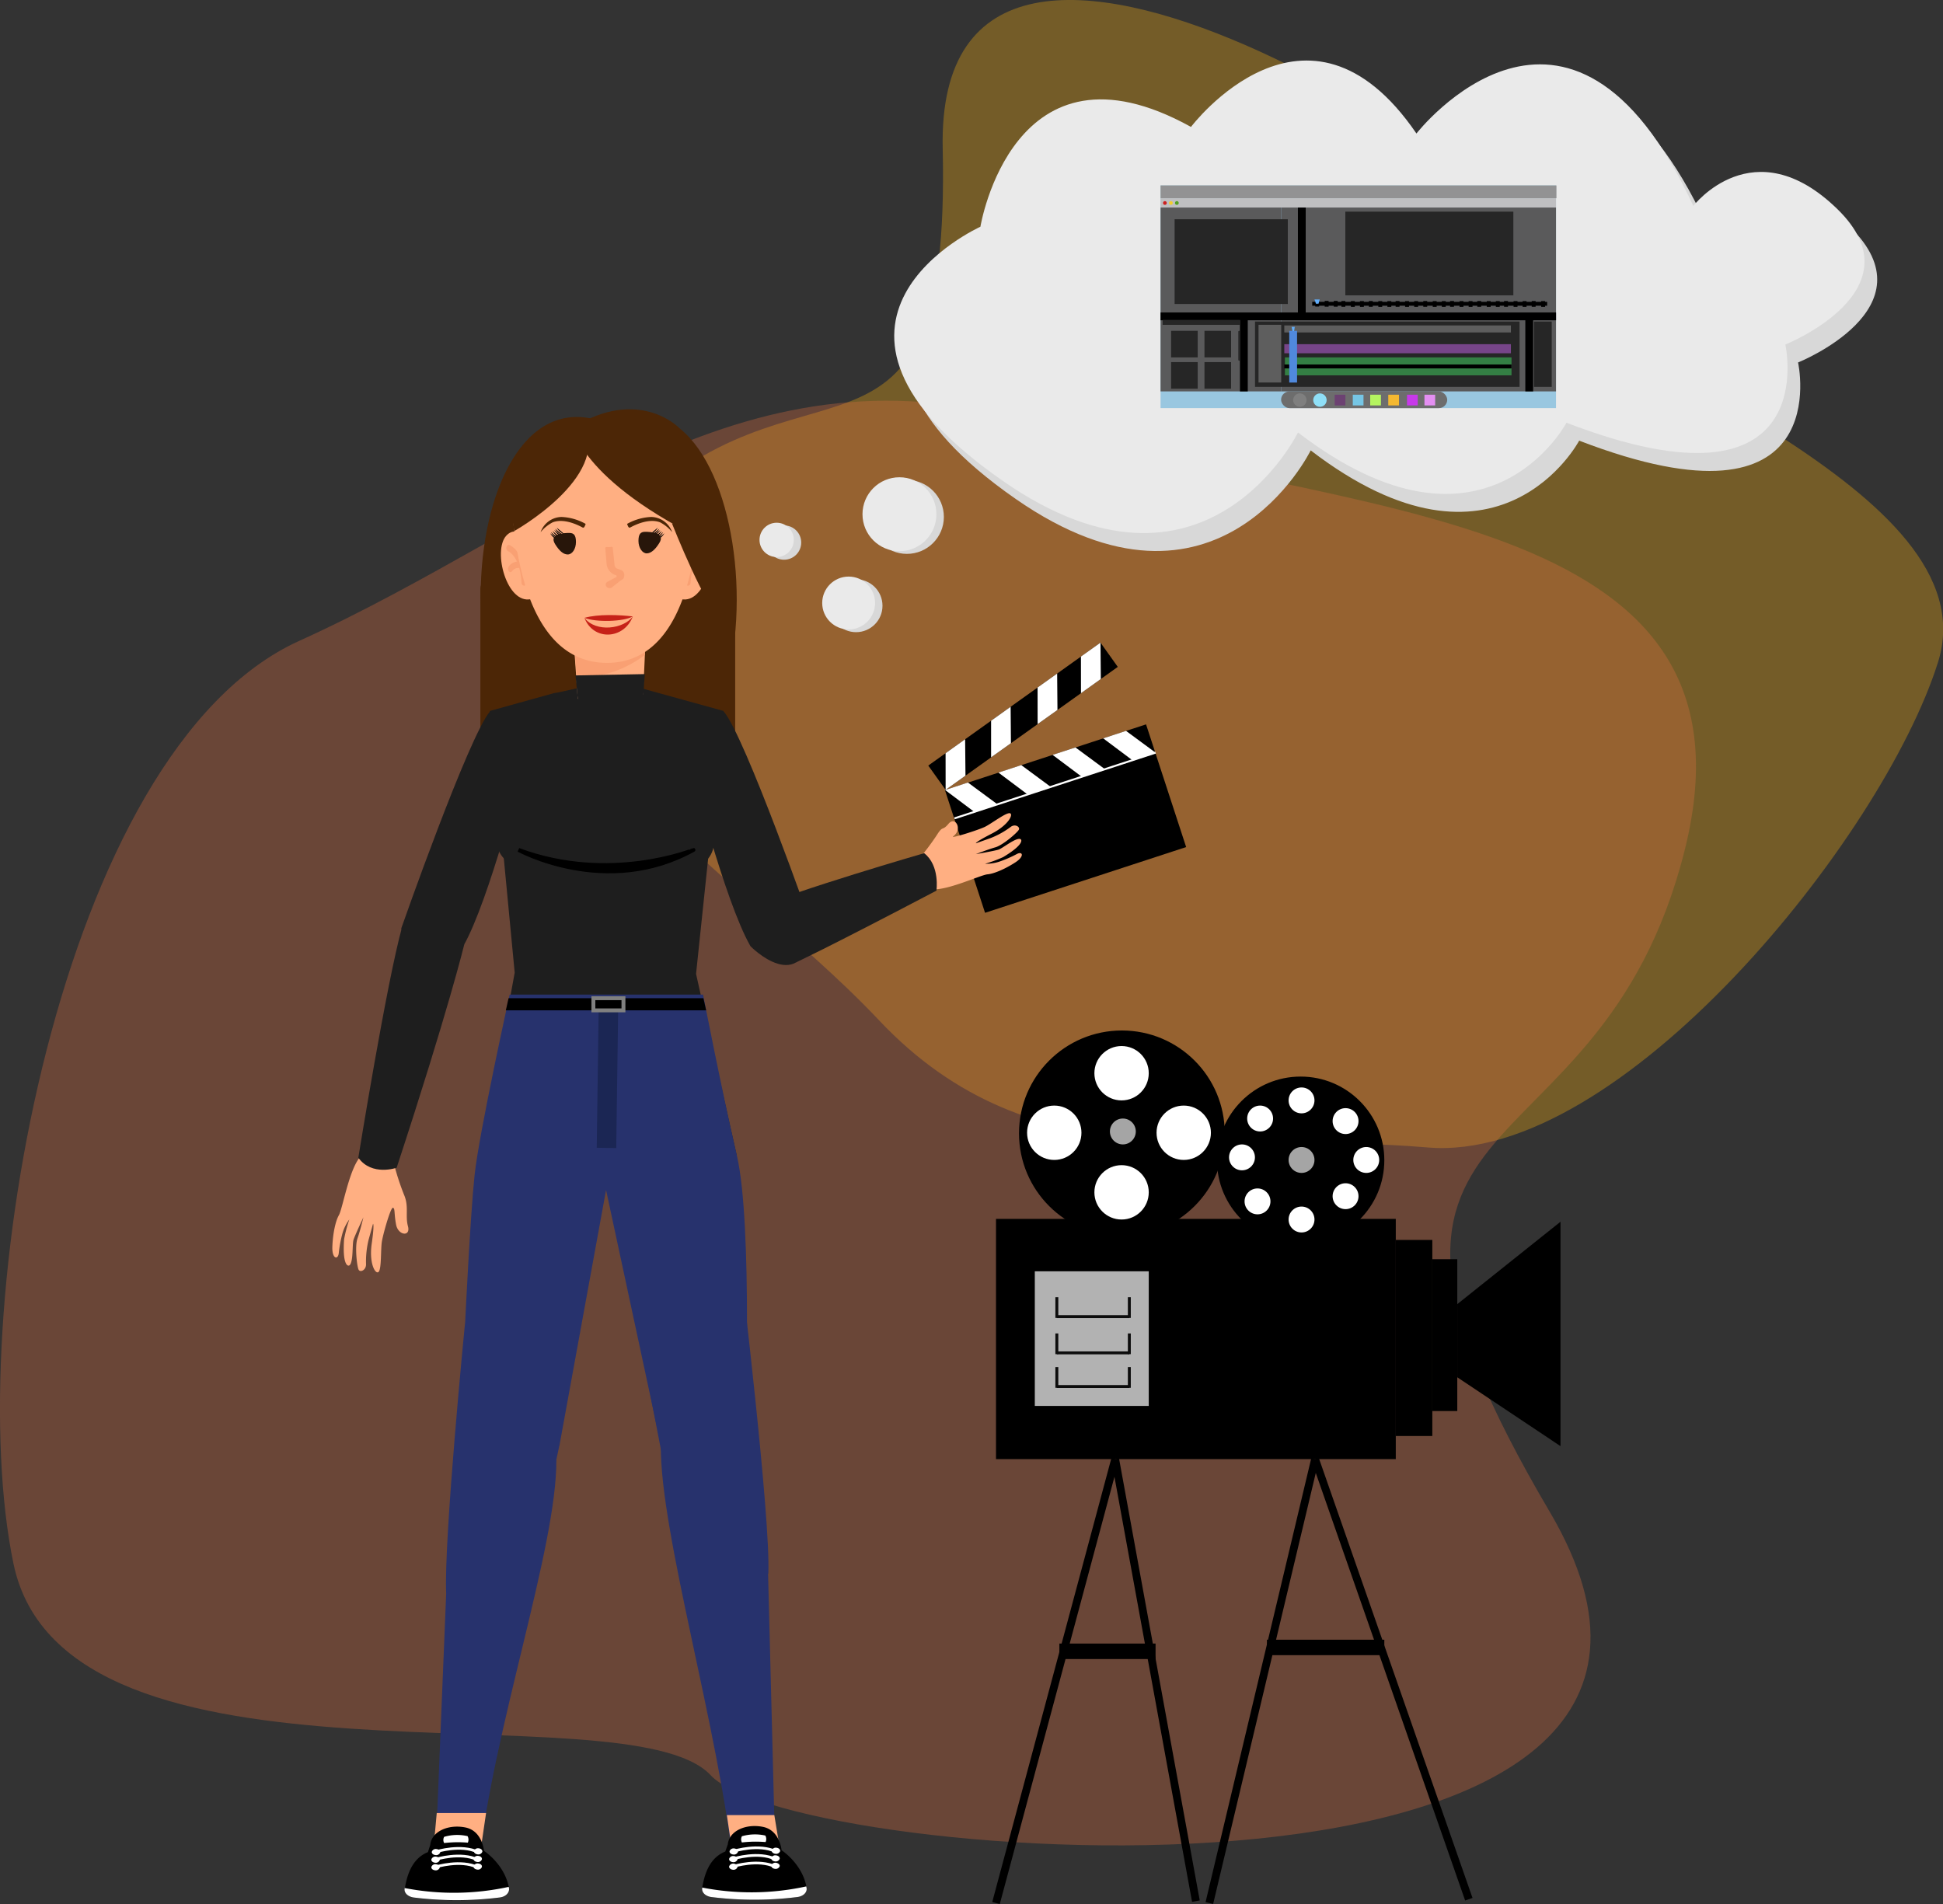 <svg id="Calque_1" data-name="Calque 1" xmlns="http://www.w3.org/2000/svg" viewBox="0 0 498.27 488.32"><rect x="0" y="0" width="498.27" height="488.32" fill="#333333" stroke="none"/><defs><style>.cls-1{fill:#f9b014;}.cls-1,.cls-2{opacity:0.33;}.cls-2{fill:#da6d42;}.cls-14,.cls-3,.cls-38,.cls-44,.cls-8{fill:none;}.cls-16,.cls-3,.cls-35,.cls-37,.cls-38,.cls-4,.cls-43{stroke:#000;}.cls-14,.cls-15,.cls-16,.cls-3,.cls-35,.cls-37,.cls-38,.cls-4,.cls-43,.cls-44,.cls-8{stroke-miterlimit:10;}.cls-3,.cls-35,.cls-4,.cls-44{stroke-width:2px;}.cls-5{fill:#fff;}.cls-6{fill:#a5a5a5;}.cls-7{fill:#b2b2b2;}.cls-8{stroke:#0c0c0c;stroke-width:0.75px;}.cls-9{fill:#ffaf82;}.cls-10,.cls-11{fill:#4c2606;}.cls-11,.cls-21{fill-rule:evenodd;}.cls-12{fill:#27326d;}.cls-13{fill:#1e1e1e;}.cls-14{stroke:#1b2654;stroke-width:5px;}.cls-15{stroke:gray;}.cls-17{fill:#d8d8d8;}.cls-18{fill:#ff3b3b;}.cls-19{fill:#eaeaea;}.cls-20{fill:#f9a073;}.cls-21{fill:#c62118;}.cls-22{fill:#28160a;}.cls-23{fill:#99c7e0;}.cls-24{fill:#6d6d6d;}.cls-25{fill:#76c6e5;}.cls-26{fill:#b4f460;}.cls-27{fill:#f4b831;}.cls-28{fill:#c739ea;}.cls-29{fill:#e48ff2;}.cls-30{fill:#6c4272;}.cls-31{fill:#7f7f7f;}.cls-32{fill:#8fdff7;}.cls-33{fill:#929293;}.cls-34{fill:#5a5a5b;}.cls-35{fill:#020202;}.cls-36,.cls-37{fill:#262626;}.cls-39{fill:#61acf7;}.cls-40{fill:#347f44;}.cls-41{fill:#774589;}.cls-42{fill:#5e5e5e;}.cls-43{fill:#070707;}.cls-44{stroke:#5089dd;}.cls-45{fill:#bfbfc1;}.cls-46{fill:#cc2121;}.cls-47{fill:#f2cd30;}.cls-48{fill:#53a022;}</style></defs><title>ill3</title><path class="cls-1" d="M549.79,337.64c-53.33-4.55-101,9.51-140.75-32.67s-111.82-79.34-66-127.92,84.48-2.15,82.38-95.55,155.46,11.32,160.85,33.6,108.6,53.06,94.37,98.16S599.11,341.85,549.79,337.64Z" transform="translate(-183.67 -43.36)"/><path class="cls-2" d="M260.41,207.72C327.32,177.42,375,128.6,450.86,152.5S638,172.56,615.69,261.43,516,320.63,581.08,431.07s-193.76,90.66-215.15,67.58-165.62,9.26-178.81-54.3S198.52,235.74,260.41,207.72Z" transform="translate(-183.67 -43.36)"/><rect x="439.09" y="355.95" width="102.52" height="61.61" transform="translate(797.03 730.16) rotate(-180)"/><rect x="541.61" y="361.38" width="9.37" height="50.28" transform="translate(908.92 729.66) rotate(-180)"/><polygon points="373.71 361.88 367.31 361.88 367.31 322.94 373.71 322.94 373.71 327.06 373.71 361.88"/><polygon points="400.18 313.33 373.71 334.46 373.71 353.22 400.18 370.88 400.18 313.33"/><line class="cls-3" x1="337.24" y1="374.2" x2="376.67" y2="487.08"/><line class="cls-3" x1="310.13" y1="488.06" x2="337.24" y2="374.2"/><line class="cls-3" x1="285.98" y1="374.2" x2="306.68" y2="487.57"/><line class="cls-3" x1="255.42" y1="488.06" x2="285.98" y2="374.2"/><rect class="cls-4" x="509.57" y="464.89" width="28.1" height="1.97" transform="translate(863.57 888.38) rotate(-180)"/><rect class="cls-4" x="456.34" y="465.87" width="22.67" height="1.97" transform="translate(751.68 890.35) rotate(-180)"/><circle class="cls-4" cx="333.54" cy="297.56" r="20.46"/><circle class="cls-4" cx="287.7" cy="290.66" r="25.38"/><circle class="cls-5" cx="303.56" cy="290.51" r="6.97"/><circle class="cls-5" cx="287.62" cy="275.24" r="6.97"/><circle class="cls-5" cx="287.62" cy="305.79" r="6.97"/><circle class="cls-5" cx="270.36" cy="290.51" r="6.97"/><circle class="cls-5" cx="333.77" cy="282.21" r="3.32"/><circle class="cls-5" cx="333.77" cy="312.76" r="3.32"/><circle class="cls-5" cx="318.5" cy="296.82" r="3.32"/><circle class="cls-5" cx="350.37" cy="297.49" r="3.32"/><circle class="cls-5" cx="323.15" cy="286.86" r="3.32"/><circle class="cls-5" cx="345.06" cy="287.52" r="3.32"/><circle class="cls-5" cx="345.06" cy="306.78" r="3.32"/><circle class="cls-5" cx="322.48" cy="308.11" r="3.32"/><circle class="cls-6" cx="333.77" cy="297.49" r="3.32"/><circle class="cls-6" cx="287.95" cy="290.18" r="3.32"/><rect class="cls-7" x="449.05" y="369.4" width="29.22" height="34.53" transform="translate(743.64 729.97) rotate(-180)"/><line class="cls-8" x1="289.61" y1="332.68" x2="289.61" y2="337.99"/><line class="cls-8" x1="271.02" y1="337.66" x2="289.61" y2="337.66"/><line class="cls-8" x1="271.02" y1="332.68" x2="271.02" y2="337.99"/><line class="cls-8" x1="289.61" y1="341.98" x2="289.61" y2="347.29"/><line class="cls-8" x1="271.02" y1="346.96" x2="289.61" y2="346.96"/><line class="cls-8" x1="271.02" y1="341.98" x2="271.02" y2="347.29"/><line class="cls-8" x1="289.61" y1="350.61" x2="289.61" y2="355.92"/><line class="cls-8" x1="271.02" y1="355.59" x2="289.61" y2="355.59"/><line class="cls-8" x1="271.02" y1="350.61" x2="271.02" y2="355.92"/><rect x="430.34" y="237.22" width="53.26" height="32.09" transform="translate(-239.74 111.12) rotate(-18.1)"/><path d="M477,230.38l9.66,29.55L437,276.16l-9.66-29.55L477,230.38m.64-1.27L426,246l10.28,31.46,51.57-16.86-10.28-31.46Z" transform="translate(-183.67 -43.36)"/><rect class="cls-5" x="427.08" y="244.58" width="54.26" height="0.5" transform="translate(-237.25 109.85) rotate(-18.1)"/><rect x="419.39" y="223.72" width="53.26" height="6.65" transform="translate(-232.57 258.12) rotate(-35.53)"/><path d="M465.65,209.56l3.28,4.6L426.4,244.53l-3.28-4.59,42.53-30.38m.23-1.39L421.72,239.7l4.45,6.23,44.15-31.54-4.44-6.22Z" transform="translate(-183.67 -43.36)"/><polygon class="cls-5" points="242.49 193.17 242.5 202.56 247.59 198.93 247.5 189.59 242.49 193.17"/><polygon class="cls-5" points="254.16 184.84 254.16 194.23 259.25 190.6 259.17 181.26 254.16 184.84"/><polygon class="cls-5" points="266.08 176.32 266.09 185.71 271.18 182.08 271.1 172.74 266.08 176.32"/><polygon class="cls-5" points="277.2 168.38 277.21 177.78 282.3 174.14 282.21 164.81 277.2 168.38"/><polygon class="cls-5" points="248.22 200.69 255.78 206.27 249.84 208.21 242.37 202.61 248.22 200.69"/><polygon class="cls-5" points="261.9 196.22 269.45 201.8 263.51 203.74 256.04 198.14 261.9 196.22"/><polygon class="cls-5" points="275.79 191.69 283.34 197.26 277.4 199.2 269.93 193.6 275.79 191.69"/><polygon class="cls-5" points="288.76 187.44 296.32 193.02 290.38 194.96 282.91 189.36 288.76 187.44"/><path class="cls-9" d="M419.68,263.21a62.79,62.79,0,0,0,4.25-5.71c1.65-2.62,1.29-.85,3-2.89s3.75,1.47,1.1,3.3c-2.25,1.55.69-1.05,0,0-.31.48,6.54-1.68,8.22-2.5s5.39-3.69,6.39-3.49-.29,3-4.65,5.24-4.06,2.47-4.06,2.47l3.79-1.34a21.71,21.71,0,0,0,5.15-2.87c1.11-.84,2.46,0,2.07.74s-4.08,3.95-6,4.5-5,1.75-5,1.75,4.67-.8,5.78-1.15,4.41-3.12,5.6-2.72c.49.17.84,1.5-4.39,4.63a33.28,33.28,0,0,1-4.63,1.71,10.89,10.89,0,0,0,3.52-.5,30.29,30.29,0,0,0,4.62-2c1.46-.77,2.06.55-.38,2.14s-5.39,2.92-7.14,3.07-10,4.08-14.09,3.85Z" transform="translate(-183.67 -43.36)"/><rect class="cls-10" x="123.19" y="148.41" width="65.34" height="54.31" rx="2.58" ry="2.58"/><path class="cls-11" d="M339.85,247.74c-46.87,0-40.7-112.75-.25-95.68C378.21,131.8,388.59,247.74,339.85,247.74Z" transform="translate(-183.67 -43.36)"/><path class="cls-12" d="M318.79,452.57l8.27-38.2s-7.89-31.32-24.15-31.56c0,0-5.46,55.44-4.82,69.29" transform="translate(-183.67 -43.36)"/><line class="cls-9" x1="109.52" y1="476.23" x2="125.74" y2="475.51"/><path class="cls-12" d="M326.34,417.69C326.53,440.25,310,487,306.4,522l-11.21,1,2.9-70.91" transform="translate(-183.67 -43.36)"/><path class="cls-12" d="M380.63,446.68l1.92,75.23-10.82.19c-3.63-35-18.77-85.35-18.59-107.91" transform="translate(-183.67 -43.36)"/><path class="cls-12" d="M359.38,447.39l-12.07-62.57s9.46-16.82,26.21-17.06c0,0,7.84,65.31,7.18,79.15" transform="translate(-183.67 -43.36)"/><line class="cls-9" x1="202.08" y1="476.23" x2="185.37" y2="475.51"/><polygon class="cls-9" points="112 464.97 111.4 471.58 123.48 472.95 124.65 464.97 112 464.97"/><path d="M294,516.52c.34-3.47,4.62-5.36,9-4.49s4.78,6,4.78,6,5.22,3.36,6.36,9.31c0,.13.06.26.08.4.17,1.1-.89,2.1-2.4,2.29a88.92,88.92,0,0,1-22,0c-1.49-.2-2.53-1.2-2.33-2.31a.49.49,0,0,1,0-.12c.48-2.63,1.47-7.45,5.92-9.24Z" transform="translate(-183.67 -43.36)"/><path class="cls-5" d="M295.64,520.52l-.38-.64c.26-.08,6.56-2,11.14.13l-.52.58C301.72,518.63,295.7,520.5,295.64,520.52Z" transform="translate(-183.67 -43.36)"/><path class="cls-5" d="M296.43,520.43a1.1,1.1,0,0,1-1.24.64c-.59-.07-1-.48-.88-.9a1.08,1.08,0,0,1,1.23-.64C296.13,519.6,296.53,520,296.43,520.43Z" transform="translate(-183.67 -43.36)"/><path class="cls-5" d="M307.24,520.24a1.08,1.08,0,0,1-1.23.64c-.59-.07-1-.47-.89-.9a1.1,1.1,0,0,1,1.24-.64C307,519.41,307.34,519.82,307.24,520.24Z" transform="translate(-183.67 -43.36)"/><path class="cls-5" d="M295.75,518.56l-.38-.63c.26-.09,6.55-2,11.14.13l-.52.58C301.83,516.67,295.81,518.54,295.75,518.56Z" transform="translate(-183.67 -43.36)"/><path class="cls-5" d="M296.54,518.47a1.09,1.09,0,0,1-1.24.64c-.59-.07-1-.47-.88-.89a1.07,1.07,0,0,1,1.23-.64C296.24,517.65,296.64,518.05,296.54,518.47Z" transform="translate(-183.67 -43.36)"/><path class="cls-5" d="M307.35,518.29a1.08,1.08,0,0,1-1.23.64c-.59-.08-1-.48-.89-.9a1.1,1.1,0,0,1,1.24-.64C307.06,517.46,307.45,517.86,307.35,518.29Z" transform="translate(-183.67 -43.36)"/><path class="cls-5" d="M295.64,522.46l-.38-.63c.26-.08,6.56-2,11.14.13l-.52.58C301.72,520.58,295.7,522.44,295.64,522.46Z" transform="translate(-183.67 -43.36)"/><path class="cls-5" d="M296.43,522.37a1.09,1.09,0,0,1-1.24.64c-.59-.07-1-.47-.88-.89a1.07,1.07,0,0,1,1.23-.64C296.13,521.55,296.53,522,296.43,522.37Z" transform="translate(-183.67 -43.36)"/><path class="cls-5" d="M307.24,522.19a1.08,1.08,0,0,1-1.23.64c-.59-.07-1-.47-.89-.9a1.1,1.1,0,0,1,1.24-.64C307,521.36,307.34,521.76,307.24,522.19Z" transform="translate(-183.67 -43.36)"/><path class="cls-5" d="M303.57,514.26a11.82,11.82,0,0,0-6,.18,1.65,1.65,0,0,0,0,1.59,30.61,30.61,0,0,1,6.07-.1A1.81,1.81,0,0,0,303.57,514.26Z" transform="translate(-183.67 -43.36)"/><path class="cls-5" d="M311.77,530a88.92,88.92,0,0,1-22,0c-1.49-.2-2.53-1.2-2.33-2.31a.49.49,0,0,1,0-.12,66,66,0,0,0,26.69-.3c0,.13.06.26.08.4C314.34,528.84,313.28,529.84,311.77,530Z" transform="translate(-183.67 -43.36)"/><polygon class="cls-9" points="198.57 465.5 199.66 472.11 187.57 473.48 186.4 465.5 198.57 465.5"/><path d="M370.31,516.37c.35-3.47,4.63-5.36,9-4.49s4.79,6,4.79,6,5.22,3.36,6.36,9.31c0,.13.05.26.07.4.18,1.1-.89,2.11-2.39,2.29a88.92,88.92,0,0,1-22.05,0c-1.5-.2-2.53-1.2-2.34-2.3,0,0,0-.09,0-.13.48-2.63,1.46-7.45,5.91-9.24Z" transform="translate(-183.67 -43.36)"/><path class="cls-5" d="M372,520.37l-.38-.64c.27-.08,6.56-2,11.14.13l-.52.58C378.08,518.48,372.06,520.35,372,520.37Z" transform="translate(-183.67 -43.36)"/><path class="cls-5" d="M372.79,520.28a1.1,1.1,0,0,1-1.24.64c-.58-.07-1-.47-.88-.9a1.1,1.1,0,0,1,1.24-.64C372.49,519.45,372.89,519.85,372.79,520.28Z" transform="translate(-183.67 -43.36)"/><path class="cls-5" d="M383.61,520.09a1.09,1.09,0,0,1-1.24.64c-.59-.07-1-.47-.88-.89a1.06,1.06,0,0,1,1.23-.64C383.31,519.27,383.71,519.67,383.61,520.09Z" transform="translate(-183.67 -43.36)"/><path class="cls-5" d="M372.11,518.41l-.38-.63c.27-.09,6.56-2,11.14.13l-.52.58C378.19,516.53,372.17,518.39,372.11,518.41Z" transform="translate(-183.67 -43.36)"/><path class="cls-5" d="M372.9,518.32a1.09,1.09,0,0,1-1.24.64c-.58-.07-1-.47-.88-.89a1.09,1.09,0,0,1,1.24-.64C372.6,517.5,373,517.9,372.9,518.32Z" transform="translate(-183.67 -43.36)"/><path class="cls-5" d="M383.72,518.14a1.1,1.1,0,0,1-1.24.64c-.59-.07-1-.47-.89-.9a1.1,1.1,0,0,1,1.24-.64C383.42,517.31,383.81,517.71,383.72,518.14Z" transform="translate(-183.67 -43.36)"/><path class="cls-5" d="M372,522.31l-.38-.63c.27-.08,6.56-2,11.14.13l-.52.58C378.08,520.43,372.06,522.3,372,522.31Z" transform="translate(-183.67 -43.36)"/><path class="cls-5" d="M372.79,522.23a1.1,1.1,0,0,1-1.24.64c-.58-.08-1-.48-.88-.9a1.1,1.1,0,0,1,1.24-.64C372.49,521.4,372.89,521.8,372.79,522.23Z" transform="translate(-183.67 -43.36)"/><path class="cls-5" d="M383.61,522a1.1,1.1,0,0,1-1.24.64c-.59-.07-1-.47-.88-.9a1.08,1.08,0,0,1,1.23-.64C383.31,521.21,383.71,521.61,383.61,522Z" transform="translate(-183.67 -43.36)"/><path class="cls-5" d="M379.93,514.11a12,12,0,0,0-6,.18,1.68,1.68,0,0,0,0,1.59,30.61,30.61,0,0,1,6.07-.1A1.82,1.82,0,0,0,379.93,514.11Z" transform="translate(-183.67 -43.36)"/><path class="cls-5" d="M388.14,529.88a88.92,88.92,0,0,1-22.05,0c-1.5-.2-2.53-1.2-2.34-2.3,0,0,0-.09,0-.13a65.81,65.81,0,0,0,26.69-.3c0,.13.05.26.07.4C390.71,528.69,389.64,529.7,388.14,529.88Z" transform="translate(-183.67 -43.36)"/><circle class="cls-13" cx="134.11" cy="215.49" r="6.76"/><circle class="cls-13" cx="176.34" cy="215.96" r="6.76"/><path class="cls-13" d="M372.6,339.71c-6.55,3.55-13.26,17.67-19.36,19.24-4.58,1.2-9.37-12.91-14.19-12.94-4.27,0-8.12,14.26-12.11,13.34-6.53-1.52-12.95-14.5-20.08-18.37l8.8-48.17h0l-6.39-67.11,5.48-1.53,11.1-3.08h0c1,0,10.56-2.51,13.38-2.54a32.91,32.91,0,0,1,8.4,1.16l5.61,1.57,16,4.42-7.07,67.43Z" transform="translate(-183.67 -43.36)"/><path class="cls-12" d="M314.37,298.44s-7.87,35.57-9,46.33-2.43,38-2.43,38l24.15,31.56,12-65.78,14.09,65.6,21.57-3.44s2-53.26-2.11-71-8.67-41.27-8.67-41.27Z" transform="translate(-183.67 -43.36)"/><polygon points="130.42 256 129.72 259.12 181.09 259.12 180.38 256 130.42 256"/><line class="cls-14" x1="155.53" y1="294.4" x2="156.02" y2="259.12"/><rect class="cls-15" x="152.17" y="256" width="7.71" height="3.12"/><path class="cls-16" d="M316.65,261.33s22.51,12.38,44.85,0C361.5,261.33,340.12,270.09,316.65,261.33Z" transform="translate(-183.67 -43.36)"/><path class="cls-17" d="M438.35,106.11s8.31-50.92,54-25.6c0,0,29.73-39.41,57.82,1.69,0,0,39.16-50.33,71,18.58,0,0,15.41-20.12,36.89.75s-13.29,34.79-13.29,34.79,10.22,45.59-56.13,20.05c0,0-20.77,39.37-68.85,2.5,0,0-23.72,48.54-75.62,12.47C384.94,130.19,438.35,106.11,438.35,106.11Z" transform="translate(-183.67 -43.36)"/><path class="cls-9" d="M284.89,342.57a65.9,65.9,0,0,0,2.4,7.22c1.29,3,.26,5.32,1,8.06s-2.51,2.42-3.05-.44-.22-4.19-.81-4.3-2.53,6.75-2.84,8.73-.06,7-.84,7.72-2.49-2.11-1.75-7.27.33-5.06.33-5.06-.56,2-1.15,4.14a23.52,23.52,0,0,0-.64,6.26c0,1.47-1.49,2.16-1.91,1.35s-1-6-.29-8,1.52-5.42,1.52-5.42-2.15,4.56-2.53,5.75,0,5.77-1.05,6.56c-.44.33-1.82-.17-1.37-6.67a36.86,36.86,0,0,1,1.34-5.1,11.61,11.61,0,0,0-1.71,3.39,32.13,32.13,0,0,0-1,5.29c-.21,1.75-1.74,1.47-1.64-1.64s.74-6.5,1.67-8.12,2.54-11.23,5.25-14.69Z" transform="translate(-183.67 -43.36)"/><path class="cls-13" d="M376.9,276.53c10.43-4.71,43.77-14.36,43.77-14.36,4.1,3.2,3.14,9.61,3.14,9.61-29.36,15.41-36,18.38-36,18.38Z" transform="translate(-183.67 -43.36)"/><path class="cls-18" d="M350.3,316.88" transform="translate(-183.67 -43.36)"/><path class="cls-19" d="M435.09,101.51s8.31-50.92,54-25.6c0,0,29.73-39.41,57.82,1.69,0,0,39.16-50.33,71,18.58,0,0,15.41-20.12,36.89.75s-13.29,34.79-13.29,34.79,10.22,45.59-56.13,20.05c0,0-20.77,39.37-68.85,2.5,0,0-23.72,48.54-75.62,12.47C381.68,125.59,435.09,101.51,435.09,101.51Z" transform="translate(-183.67 -43.36)"/><path class="cls-13" d="M286.81,281c-4,14.32-11.25,59.27-11.25,59.27,3.49,4.83,9.83,2.57,9.83,2.57,13.34-40.66,17.34-57.27,17.34-57.27Z" transform="translate(-183.67 -43.36)"/><path class="cls-18" d="M325.29,240" transform="translate(-183.67 -43.36)"/><path class="cls-13" d="M286.59,281.4s17.3-49.35,22.76-55.6c0,0,8,3.52,8.43,14.36,0,0-8.62,34.12-15.28,45.81C302.5,286,289.08,299.54,286.59,281.4Z" transform="translate(-183.67 -43.36)"/><path class="cls-18" d="M275.33,340.67" transform="translate(-183.67 -43.36)"/><path class="cls-13" d="M392,281.4s-17.3-49.35-22.76-55.6c0,0-8,3.52-8.43,14.36,0,0,8.62,34.12,15.28,45.81C376,286,389.45,299.54,392,281.4Z" transform="translate(-183.67 -43.36)"/><path class="cls-18" d="M403.2,340.67" transform="translate(-183.67 -43.36)"/><path class="cls-9" d="M349.32,205.22l-.32,7.17-.41,9s-1.54,3.38-8.44,3.38-8.33-2.31-8.33-2.31l-.28-4-.93-13.24Z" transform="translate(-183.67 -43.36)"/><path class="cls-20" d="M349.32,205.22l-.32,6.15c-2.89,2.16-9.71,6.4-17.46,5.21l-.93-11.36Z" transform="translate(-183.67 -43.36)"/><path class="cls-9" d="M320.2,182.5s-3.73-5-6.71-1.74c-3.52,3.85.16,17.71,6.4,16.24Z" transform="translate(-183.67 -43.36)"/><path class="cls-20" d="M318,193.55a.73.73,0,0,1-.59-.77c-.41-6.82-3.32-8-3.45-8.05a.92.92,0,0,1-.43-1c.09-.45.42-.71.75-.6.16.06,3.88,1.47,4.36,9.55,0,.47-.23.88-.57.91Z" transform="translate(-183.67 -43.36)"/><path class="cls-20" d="M314.53,190.08a.56.56,0,0,1-.4-.23,1.09,1.09,0,0,1,0-1.2,3,3,0,0,1,3.33-1.15.92.92,0,0,1,.45,1c-.09.45-.42.72-.75.61a1.89,1.89,0,0,0-2.13.68A.55.55,0,0,1,314.53,190.08Z" transform="translate(-183.67 -43.36)"/><path class="cls-9" d="M358,182.5s3.73-5,6.71-1.74c3.52,3.85-.16,17.71-6.41,16.24Z" transform="translate(-183.67 -43.36)"/><path class="cls-20" d="M360.17,193.55c.31,0,.57-.34.6-.77.4-6.82,3.32-8,3.44-8.05a.94.94,0,0,0,.44-1c-.09-.45-.42-.71-.75-.6-.16.06-3.89,1.47-4.36,9.55,0,.47.22.88.56.91Z" transform="translate(-183.67 -43.36)"/><path class="cls-20" d="M363.66,190.08a.6.6,0,0,0,.41-.23,1.07,1.07,0,0,0,0-1.2,3,3,0,0,0-3.33-1.15.9.9,0,0,0-.44,1c.08.45.42.72.75.61a1.89,1.89,0,0,1,2.13.68A.52.52,0,0,0,363.66,190.08Z" transform="translate(-183.67 -43.36)"/><path class="cls-9" d="M339.34,213.36c-17.09,0-22.36-20.3-23.94-35.17a23.46,23.46,0,0,1,23-25.95h1.24a23.49,23.49,0,0,1,23,25.5C361.34,192.8,356.43,213.36,339.34,213.36Z" transform="translate(-183.67 -43.36)"/><path class="cls-20" d="M339.9,194.18a1,1,0,0,1-.75-.42.8.8,0,0,1,.3-1.19l2.21-1.18a.28.28,0,0,0-.07-.52h0a3.32,3.32,0,0,1-2.35-2.77l-.35-4.12c0-.48.5-.27,1-.3s.88-.25.92.23l.49,4.57a1.61,1.61,0,0,0,.46.64l1,.36a1.39,1.39,0,0,1,1,1.52c-.17,1-.34.82-1.05,1.33l-2.18,1.73A1,1,0,0,1,339.9,194.18Z" transform="translate(-183.67 -43.36)"/><polygon class="cls-13" points="147.59 173.22 165.36 172.88 164.78 181 151.34 187.66 148.15 179.08 147.59 173.22"/><path class="cls-11" d="M315.56,179.54s24.45-13.65,18-27.3c0,0-22,3.77-18.23,26C315.38,178.64,315.46,179.09,315.56,179.54Z" transform="translate(-183.67 -43.36)"/><path class="cls-11" d="M330.61,153s2.11,14.91,39.32,31.59L357.71,153S347.46,142.48,330.61,153Z" transform="translate(-183.67 -43.36)"/><path class="cls-11" d="M356,177.62s9.29,23.47,12.4,23.49l-1.22-23.49Z" transform="translate(-183.67 -43.36)"/><path class="cls-21" d="M333.54,201.82c3.47-1,8.91-.79,12.41-.37C343.57,202.82,336.54,203,333.54,201.82Z" transform="translate(-183.67 -43.36)"/><path class="cls-21" d="M333.54,201.82c3,3.86,10.16,2.82,12.41-.37C343.72,207.36,335.87,207.82,333.54,201.82Z" transform="translate(-183.67 -43.36)"/><path d="M328.1,180.7a3.76,3.76,0,0,1-2.05-1.72" transform="translate(-183.67 -43.36)"/><path d="M327.87,181a3.8,3.8,0,0,1-2.05-1.72" transform="translate(-183.67 -43.36)"/><path d="M328.49,180.41a3.8,3.8,0,0,1-2.05-1.72" transform="translate(-183.67 -43.36)"/><path d="M327,181.55a3.8,3.8,0,0,1-2.05-1.72" transform="translate(-183.67 -43.36)"/><path d="M326.77,181.85a3.76,3.76,0,0,1-2-1.72" transform="translate(-183.67 -43.36)"/><path d="M327.38,181.27a3.75,3.75,0,0,1-2-1.73" transform="translate(-183.67 -43.36)"/><path class="cls-22" d="M331.37,182.37c0,1.76-.95,3.19-2.11,3.19s-2.2-1-3.2-2.59c-1.81-2.82,2.43-2.93,3.6-2.93S331.37,180.61,331.37,182.37Z" transform="translate(-183.67 -43.36)"/><path d="M351.73,181.54a3.76,3.76,0,0,0,2-1.72" transform="translate(-183.67 -43.36)"/><path d="M352,181.84a3.76,3.76,0,0,0,2.05-1.72" transform="translate(-183.67 -43.36)"/><path d="M351.34,181.26a3.76,3.76,0,0,0,2.05-1.72" transform="translate(-183.67 -43.36)"/><path d="M350.71,180.69a3.76,3.76,0,0,0,2.05-1.72" transform="translate(-183.67 -43.36)"/><path d="M350.94,181a3.8,3.8,0,0,0,2.05-1.72" transform="translate(-183.67 -43.36)"/><path d="M350.32,180.41a3.79,3.79,0,0,0,2.05-1.73" transform="translate(-183.67 -43.36)"/><path class="cls-22" d="M347.4,182.09c0,1.76,1,3.19,2.11,3.19s2.2-1,3.2-2.6c1.81-2.81-2.43-2.93-3.6-2.93S347.4,180.32,347.4,182.09Z" transform="translate(-183.67 -43.36)"/><path class="cls-10" d="M344.53,177.88c.18.37.33,1,.78.75,1.51-.82,4.88-2.35,7.62-1.32a9.86,9.86,0,0,1,3.11,2.53,5.82,5.82,0,0,0-5.38-3.9,13.79,13.79,0,0,0-5.81,1.58C344.65,177.63,344.43,177.7,344.53,177.88Z" transform="translate(-183.67 -43.36)"/><path class="cls-10" d="M333.82,177.88c-.18.37-.34,1-.78.75-1.51-.82-4.88-2.35-7.62-1.32a9.86,9.86,0,0,0-3.11,2.53,5.8,5.8,0,0,1,5.37-3.9,13.7,13.7,0,0,1,5.81,1.58C333.69,177.63,333.91,177.7,333.82,177.88Z" transform="translate(-183.67 -43.36)"/><rect class="cls-23" x="297.62" y="47.56" width="101.41" height="57.1"/><rect class="cls-24" x="328.53" y="100.38" width="42.6" height="4.29" rx="2.15" ry="2.15"/><rect class="cls-25" x="346.91" y="101.23" width="2.75" height="2.75"/><rect class="cls-26" x="351.38" y="101.23" width="2.75" height="2.75"/><rect class="cls-27" x="356.01" y="101.23" width="2.75" height="2.75"/><rect class="cls-28" x="360.82" y="101.23" width="2.75" height="2.75"/><rect class="cls-29" x="365.29" y="101.23" width="2.75" height="2.75"/><rect class="cls-30" x="342.27" y="101.23" width="2.75" height="2.75"/><circle class="cls-31" cx="333.34" cy="102.61" r="1.72"/><circle class="cls-32" cx="338.49" cy="102.61" r="1.72"/><rect class="cls-33" x="297.62" y="47.56" width="101.52" height="3.28"/><rect class="cls-34" x="297.62" y="53.22" width="30.93" height="47.16"/><rect class="cls-34" x="328.55" y="53.22" width="70.48" height="47.16"/><line class="cls-35" x1="333.84" y1="53.22" x2="333.84" y2="81.14"/><line class="cls-35" x1="399.04" y1="81.14" x2="297.62" y2="81.14"/><line class="cls-35" x1="318.98" y1="81.14" x2="318.98" y2="100.38"/><line class="cls-35" x1="392.16" y1="81.14" x2="392.16" y2="100.38"/><rect class="cls-36" x="300.32" y="84.84" width="6.82" height="6.82"/><rect class="cls-36" x="308.88" y="84.84" width="6.82" height="6.82"/><rect class="cls-36" x="300.32" y="92.87" width="6.82" height="6.82"/><rect class="cls-36" x="308.88" y="92.87" width="6.82" height="6.82"/><rect class="cls-36" x="317.56" y="84.84" width="0.42" height="7.67" rx="0.21" ry="0.21"/><rect class="cls-36" x="298.15" y="82.04" width="19.83" height="1.27"/><rect class="cls-36" x="321.84" y="82.46" width="67.84" height="16.76"/><rect class="cls-36" x="393.38" y="82.46" width="4.55" height="16.76"/><rect class="cls-36" x="345" y="54.28" width="43.09" height="21.47"/><line class="cls-37" x1="336.51" y1="77.91" x2="396.76" y2="77.91"/><line class="cls-38" x1="337.78" y1="77.14" x2="337.78" y2="78.62"/><line class="cls-38" x1="340.21" y1="77.17" x2="340.21" y2="78.65"/><line class="cls-38" x1="342.54" y1="77.17" x2="342.54" y2="78.65"/><line class="cls-38" x1="344.5" y1="77.2" x2="344.5" y2="78.68"/><line class="cls-38" x1="346.93" y1="77.22" x2="346.93" y2="78.7"/><line class="cls-38" x1="349.25" y1="77.22" x2="349.25" y2="78.7"/><line class="cls-38" x1="351.53" y1="77.2" x2="351.53" y2="78.68"/><line class="cls-38" x1="353.96" y1="77.22" x2="353.96" y2="78.7"/><line class="cls-38" x1="356.29" y1="77.22" x2="356.29" y2="78.7"/><line class="cls-38" x1="358.4" y1="77.2" x2="358.4" y2="78.68"/><line class="cls-38" x1="360.83" y1="77.22" x2="360.83" y2="78.7"/><line class="cls-38" x1="363.16" y1="77.22" x2="363.16" y2="78.7"/><line class="cls-38" x1="365.49" y1="77.2" x2="365.49" y2="78.68"/><line class="cls-38" x1="367.92" y1="77.22" x2="367.92" y2="78.7"/><line class="cls-38" x1="370.25" y1="77.22" x2="370.25" y2="78.7"/><line class="cls-38" x1="372.36" y1="77.2" x2="372.36" y2="78.68"/><line class="cls-38" x1="374.79" y1="77.22" x2="374.79" y2="78.7"/><line class="cls-38" x1="377.12" y1="77.22" x2="377.12" y2="78.7"/><line class="cls-38" x1="379.34" y1="77.2" x2="379.34" y2="78.68"/><line class="cls-38" x1="381.77" y1="77.22" x2="381.77" y2="78.7"/><line class="cls-38" x1="384.1" y1="77.22" x2="384.1" y2="78.7"/><line class="cls-38" x1="386.21" y1="77.2" x2="386.21" y2="78.68"/><line class="cls-38" x1="388.65" y1="77.22" x2="388.65" y2="78.7"/><line class="cls-38" x1="390.97" y1="77.22" x2="390.97" y2="78.7"/><line class="cls-38" x1="393.3" y1="77.2" x2="393.3" y2="78.68"/><line class="cls-38" x1="395.73" y1="77.22" x2="395.73" y2="78.7"/><polygon class="cls-39" points="337.47 77.89 338.13 77.89 338.43 76.8 337.09 76.8 337.47 77.89"/><rect class="cls-40" x="329.51" y="91.66" width="58.11" height="4.6"/><rect class="cls-41" x="329.35" y="88.27" width="58.11" height="2.33"/><rect class="cls-42" x="322.74" y="83.3" width="5.82" height="14.8"/><line class="cls-43" x1="329.35" y1="93.98" x2="387.61" y2="93.98"/><rect class="cls-42" x="329.35" y="83.46" width="58.11" height="1.8"/><line class="cls-44" x1="331.62" y1="84.84" x2="331.62" y2="98.11"/><polygon class="cls-39" points="331.45 84.92 331.86 84.92 332.04 83.83 331.22 83.83 331.45 84.92"/><rect class="cls-36" x="301.22" y="56.23" width="29.03" height="21.73"/><rect class="cls-45" x="297.62" y="50.84" width="101.41" height="2.38"/><circle class="cls-46" cx="298.73" cy="52.06" r="0.48"/><circle class="cls-47" cx="300.27" cy="52.06" r="0.48"/><circle class="cls-48" cx="301.8" cy="52.06" r="0.48"/><circle class="cls-17" cx="232.57" cy="132.57" r="9.48"/><circle class="cls-17" cx="219.53" cy="155.35" r="6.78"/><circle class="cls-17" cx="201.07" cy="139.15" r="4.4"/><circle class="cls-19" cx="230.66" cy="131.88" r="9.48"/><circle class="cls-19" cx="217.63" cy="154.65" r="6.78"/><circle class="cls-19" cx="199.17" cy="138.46" r="4.4"/></svg>